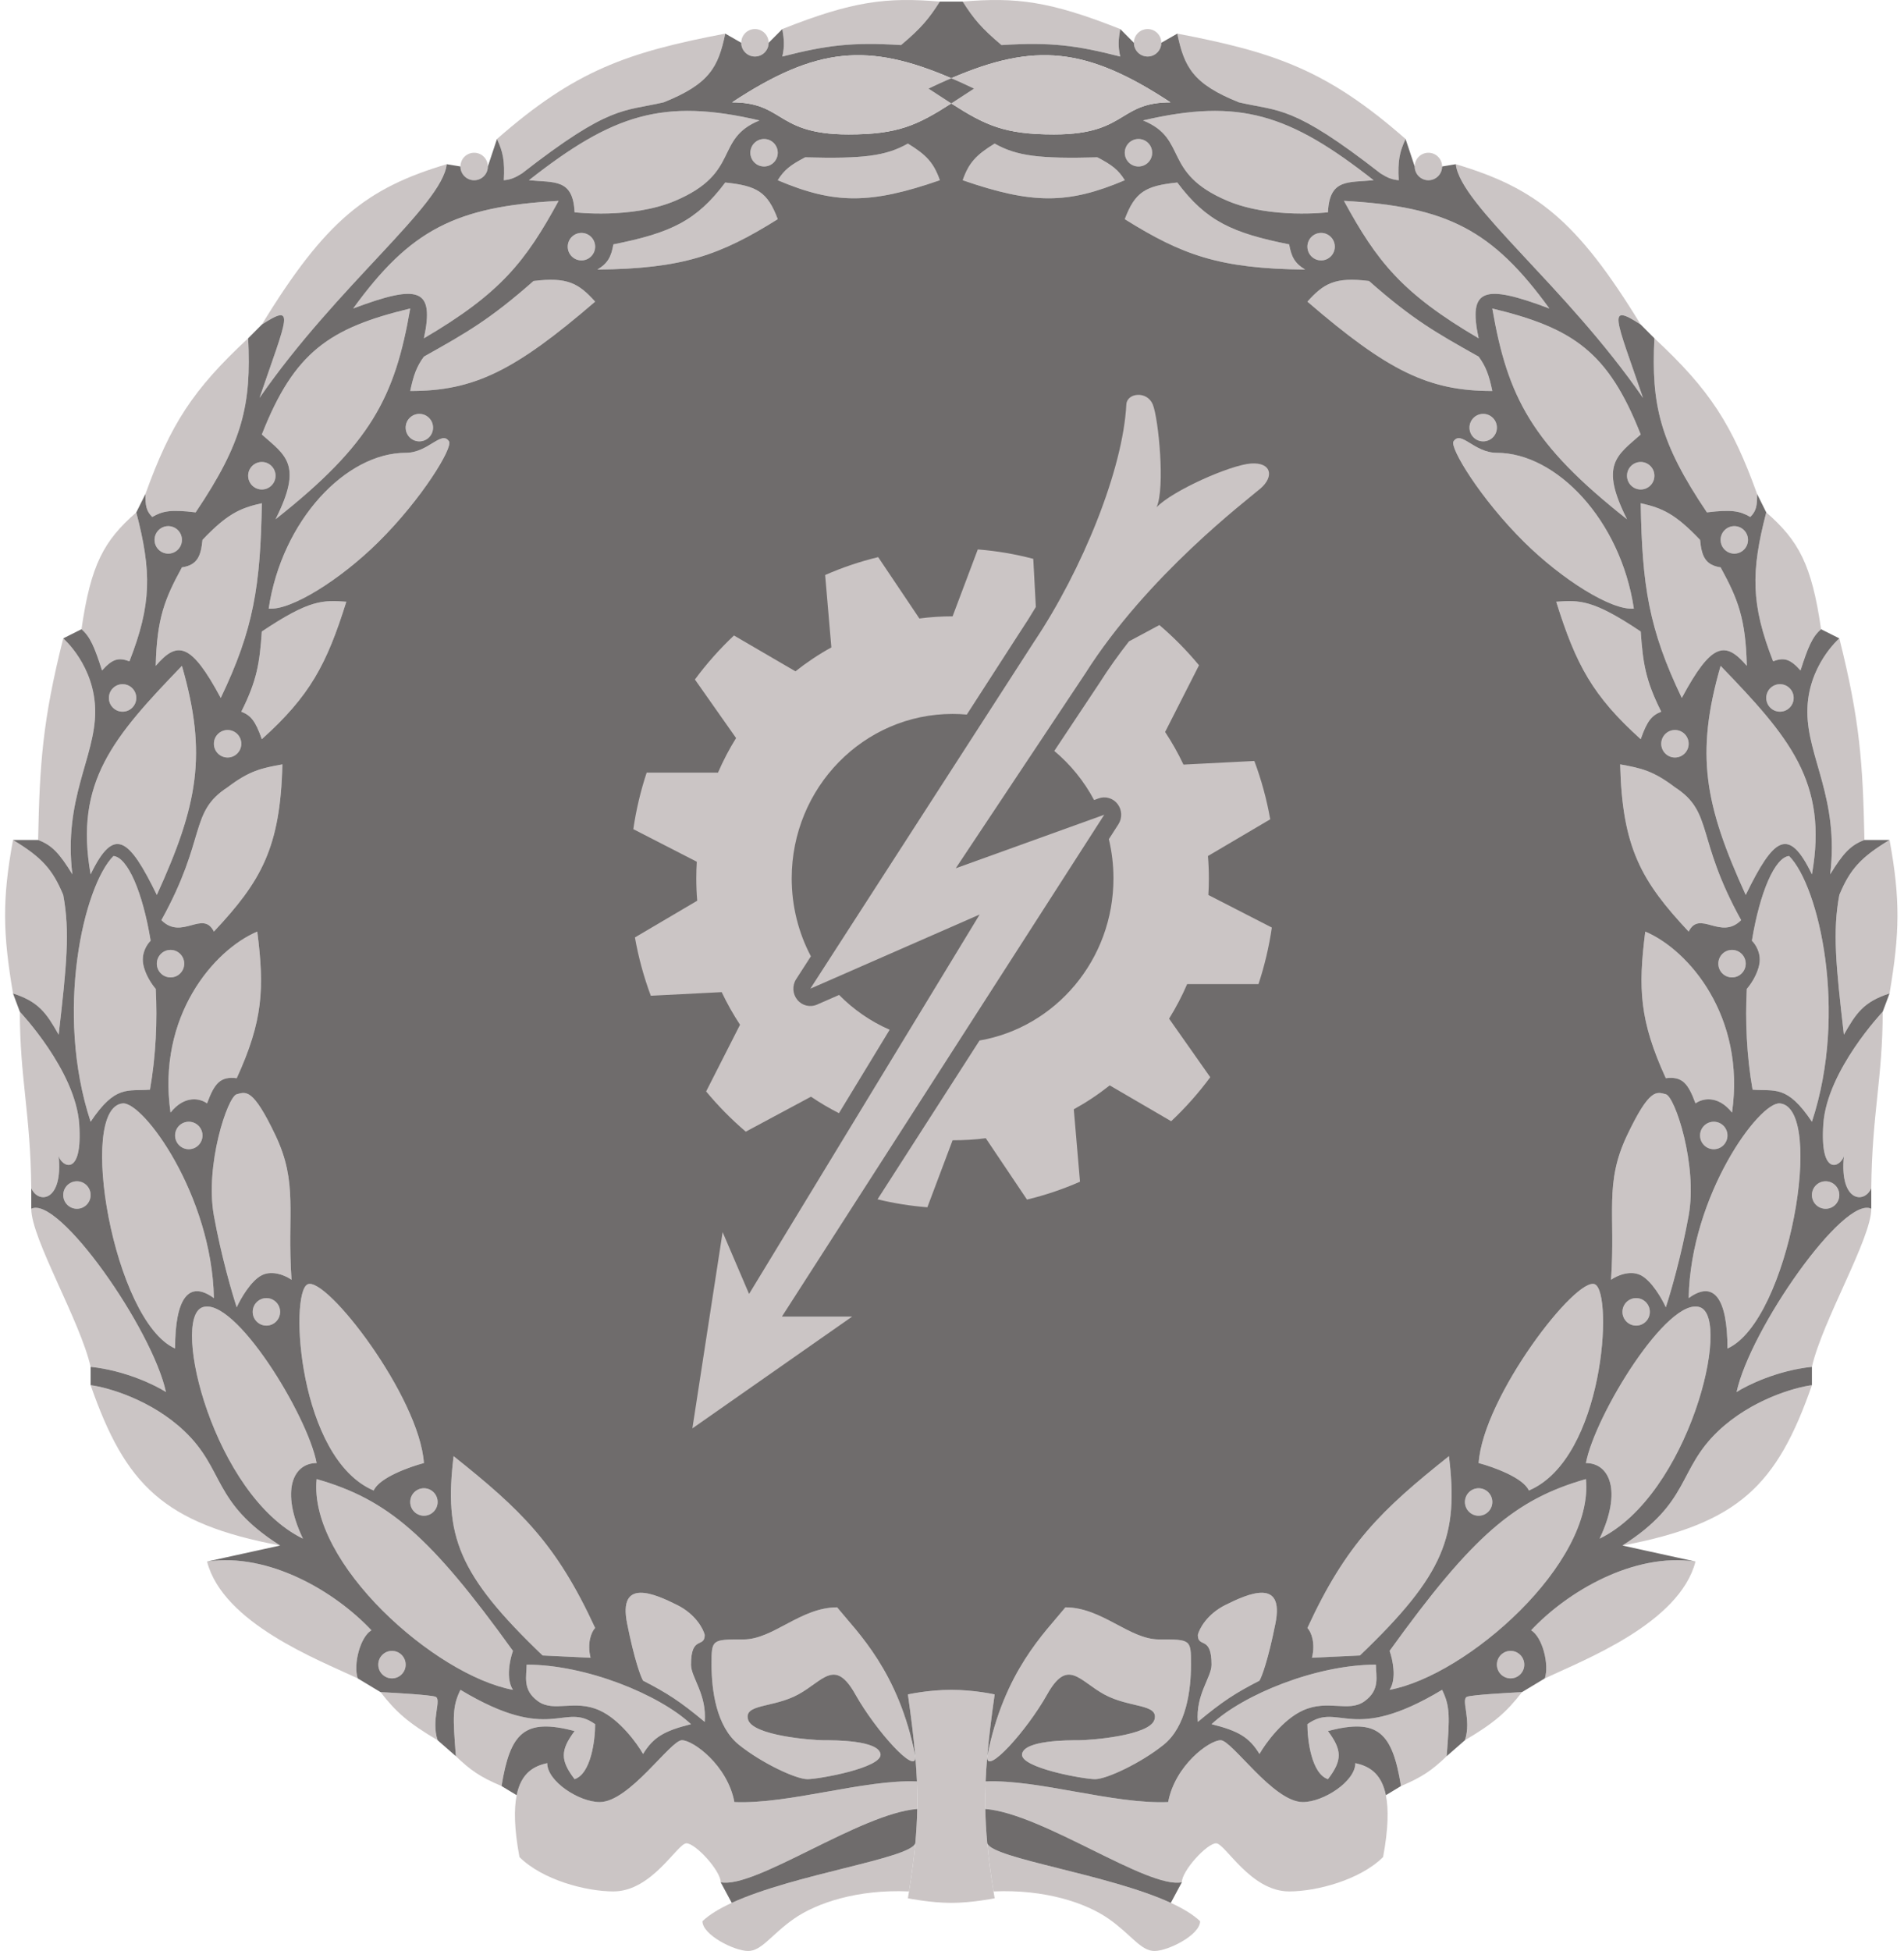 <svg width="164" height="168" viewBox="0 0 164 168" fill="none" xmlns="http://www.w3.org/2000/svg">
<path d="M78.298 162.871C73.874 162.674 70.335 163.858 68.369 165.238C66.403 166.619 65.616 168 64.436 168C63.256 168 60.504 166.619 60.504 165.436C61.108 164.861 61.983 164.338 63.028 163.858C68.436 161.374 78.385 160.051 78.838 158.729C78.72 160.007 78.541 161.36 78.298 162.871Z" fill="#CBC5C5"/>
<path d="M78.838 151.228C78.839 151.242 78.84 151.255 78.842 151.269C78.959 152.937 75.434 149.038 73.678 145.907C71.908 142.751 70.925 144.724 68.762 145.907C66.599 147.091 64.043 146.696 64.436 148.077C64.829 149.458 69.942 149.852 70.925 149.852C71.908 149.852 75.644 149.852 75.841 151.036C76.037 152.219 70.532 153.206 69.549 153.206C68.566 153.206 65.616 151.825 63.65 150.247C61.683 148.669 61.29 145.513 61.29 143.343C61.29 141.173 61.29 141.173 64.043 141.173C66.599 141.173 68.959 138.411 72.105 138.411C73.874 140.581 77.414 143.935 78.838 151.228Z" fill="#CBC5C5"/>
<path d="M59.52 143.343C59.52 140.778 60.7 141.962 60.7 140.778C60.569 140.252 59.914 139.003 58.341 138.214C56.374 137.228 53.228 135.847 54.015 139.792C54.644 142.948 55.194 144.395 55.391 144.724C57.438 145.773 58.597 146.515 60.7 148.274C60.897 145.907 59.52 144.447 59.52 143.343Z" fill="#CBC5C5"/>
<path d="M59.52 148.471C56.767 145.907 50.475 143.343 45.363 143.343C45.363 144.329 44.969 145.513 46.346 146.499C47.722 147.485 49.492 146.302 51.655 147.288C53.385 148.077 54.867 150.115 55.391 151.036C56.268 149.599 57.2 149.046 59.52 148.471Z" fill="#CBC5C5"/>
<path d="M49.492 153.206C50.908 152.732 51.262 149.852 51.262 148.471C48.509 146.499 47.526 150.247 39.66 145.513C38.967 146.941 38.999 147.809 39.267 151.228C40.526 152.43 41.344 153.014 43.2 153.797C43.946 149.23 45.146 147.912 49.492 149.063C48.273 150.705 48.239 151.564 49.492 153.206Z" fill="#CBC5C5"/>
<path d="M62.077 162.082C62.077 161.096 59.914 158.729 59.127 158.729C58.341 158.729 56.178 162.871 52.835 162.871C50.471 162.871 46.731 161.885 44.743 159.912C44.288 157.465 44.263 155.77 44.503 154.587C44.901 152.624 46.028 152.071 47.133 151.825C47.133 153.403 49.885 155.178 51.655 155.178C54.211 155.178 57.751 149.852 58.734 149.852C59.717 149.852 62.666 152.022 63.256 155.178C67.976 155.376 74.464 153.206 78.978 153.403C79.011 154.203 79.021 154.985 79.006 155.77C74.071 156.165 65.026 162.674 62.077 162.082Z" fill="#CBC5C5"/>
<path d="M50.868 142.751C50.554 141.489 50.934 140.515 51.262 140.187C47.921 132.94 44.896 130.03 39.071 125.392C38.237 132.222 39.418 135.552 46.739 142.554L50.868 142.751Z" fill="#CBC5C5"/>
<path d="M32.582 143.343C32.582 143.996 33.11 144.526 33.761 144.526C34.413 144.526 34.941 143.996 34.941 143.343C34.941 142.689 34.413 142.159 33.761 142.159C33.11 142.159 32.582 142.689 32.582 143.343Z" fill="#CBC5C5"/>
<path d="M35.334 129.337C35.334 129.991 35.863 130.521 36.514 130.521C37.166 130.521 37.694 129.991 37.694 129.337C37.694 128.684 37.166 128.154 36.514 128.154C35.863 128.154 35.334 128.684 35.334 129.337Z" fill="#CBC5C5"/>
<path d="M21.767 112.965C21.767 113.619 22.295 114.149 22.947 114.149C23.598 114.149 24.127 113.619 24.127 112.965C24.127 112.311 23.598 111.782 22.947 111.782C22.295 111.782 21.767 112.311 21.767 112.965Z" fill="#CBC5C5"/>
<path d="M5.446 102.905C5.446 103.559 5.975 104.088 6.626 104.088C7.278 104.088 7.806 103.559 7.806 102.905C7.806 102.251 7.278 101.721 6.626 101.721C5.975 101.721 5.446 102.251 5.446 102.905Z" fill="#CBC5C5"/>
<path d="M15.081 97.776C15.081 98.43 15.61 98.96 16.261 98.96C16.913 98.96 17.441 98.43 17.441 97.776C17.441 97.123 16.913 96.593 16.261 96.593C15.61 96.593 15.081 97.123 15.081 97.776Z" fill="#CBC5C5"/>
<path d="M13.508 82.982C13.508 83.635 14.037 84.165 14.688 84.165C15.34 84.165 15.868 83.635 15.868 82.982C15.868 82.328 15.34 81.798 14.688 81.798C14.037 81.798 13.508 82.328 13.508 82.982Z" fill="#CBC5C5"/>
<path d="M9.379 60.1C9.379 60.754 9.907 61.283 10.559 61.283C11.21 61.283 11.739 60.754 11.739 60.1C11.739 59.446 11.21 58.916 10.559 58.916C9.907 58.916 9.379 59.446 9.379 60.1Z" fill="#CBC5C5"/>
<path d="M18.424 64.045C18.424 64.699 18.952 65.229 19.604 65.229C20.256 65.229 20.784 64.699 20.784 64.045C20.784 63.391 20.256 62.862 19.604 62.862C18.952 62.862 18.424 63.391 18.424 64.045Z" fill="#CBC5C5"/>
<path d="M13.312 46.489C13.312 47.143 13.84 47.673 14.492 47.673C15.143 47.673 15.671 47.143 15.671 46.489C15.671 45.836 15.143 45.306 14.492 45.306C13.84 45.306 13.312 45.836 13.312 46.489Z" fill="#CBC5C5"/>
<path d="M21.374 40.966C21.374 41.62 21.902 42.15 22.553 42.15C23.205 42.15 23.733 41.62 23.733 40.966C23.733 40.312 23.205 39.782 22.553 39.782C21.902 39.782 21.374 40.312 21.374 40.966Z" fill="#CBC5C5"/>
<path d="M34.941 36.824C34.941 37.477 35.469 38.007 36.121 38.007C36.773 38.007 37.301 37.477 37.301 36.824C37.301 36.17 36.773 35.64 36.121 35.64C35.469 35.64 34.941 36.17 34.941 36.824Z" fill="#CBC5C5"/>
<path d="M48.902 21.24C48.902 21.894 49.43 22.424 50.082 22.424C50.734 22.424 51.262 21.894 51.262 21.24C51.262 20.587 50.734 20.057 50.082 20.057C49.43 20.057 48.902 20.587 48.902 21.24Z" fill="#CBC5C5"/>
<path d="M39.66 14.336C39.66 14.99 40.189 15.52 40.84 15.52C41.492 15.52 42.02 14.99 42.02 14.336C42.02 13.682 41.492 13.153 40.84 13.153C40.189 13.153 39.66 13.682 39.66 14.336Z" fill="#CBC5C5"/>
<path d="M64.633 13.153C64.633 13.806 65.161 14.336 65.813 14.336C66.464 14.336 66.992 13.806 66.992 13.153C66.992 12.499 66.464 11.969 65.813 11.969C65.161 11.969 64.633 12.499 64.633 13.153Z" fill="#CBC5C5"/>
<path d="M63.846 3.684C63.846 4.338 64.374 4.868 65.026 4.868C65.678 4.868 66.206 4.338 66.206 3.684C66.206 3.031 65.678 2.501 65.026 2.501C64.374 2.501 63.846 3.031 63.846 3.684Z" fill="#CBC5C5"/>
<path d="M44.183 142.159C43.921 142.883 43.554 144.566 44.183 145.513C37.494 144.273 26.557 134.609 27.273 127.365C33.377 129.111 37.016 132.207 44.183 142.159Z" fill="#CBC5C5"/>
<path d="M36.514 125.984C36.121 120.264 28.059 109.809 26.486 110.598C24.913 111.387 25.7 125.59 32.188 128.351C32.66 127.247 35.269 126.313 36.514 125.984Z" fill="#CBC5C5"/>
<path d="M31.992 140.384C28.846 137.031 23.143 133.677 17.834 134.466C19.211 139.792 27.469 142.948 30.812 144.526C30.419 143.343 31.009 140.976 31.992 140.384Z" fill="#CBC5C5"/>
<path d="M37.694 149.852C37.104 148.077 38.087 146.302 37.498 146.104C37.026 145.947 34.155 145.776 32.778 145.71C34.116 147.434 35.159 148.353 37.694 149.852Z" fill="#CBC5C5"/>
<path d="M27.273 125.984C26.486 121.842 20.194 111.584 17.441 112.571C14.688 113.557 18.424 128.746 26.093 132.494C24.127 128.351 25.257 125.984 27.273 125.984Z" fill="#CBC5C5"/>
<path d="M25.11 110.203C24.716 104.483 25.7 101.919 23.733 97.776C21.767 93.634 21.177 94.028 20.39 94.226C19.604 94.423 17.638 100.341 18.424 104.68C19.053 108.152 19.997 111.387 20.39 112.571C20.718 111.847 21.61 110.282 22.553 109.809C23.497 109.336 24.651 109.875 25.11 110.203Z" fill="#CBC5C5"/>
<path d="M18.424 111.782C18.248 102.905 12.329 94.837 10.559 95.015C6.626 95.409 9.772 113.754 15.081 116.121C15.081 111.782 16.261 110.203 18.424 111.782Z" fill="#CBC5C5"/>
<path d="M24.127 133.085C18.227 129.337 19.407 126.576 15.868 123.222C13.036 120.54 9.313 119.475 7.806 119.277C10.81 127.891 14.1 131.19 24.127 133.085Z" fill="#CBC5C5"/>
<path d="M14.295 119.869C13.115 114.442 5.053 102.905 2.693 104.088C2.693 106.653 6.915 113.754 7.806 117.699C10.795 118.015 13.377 119.277 14.295 119.869Z" fill="#CBC5C5"/>
<path d="M22.16 80.22C18.424 81.798 13.508 87.519 14.688 95.804C15.947 94.226 17.31 94.62 17.834 95.015C18.477 93.26 18.992 92.672 20.39 92.845C22.654 87.896 22.787 85.135 22.16 80.22Z" fill="#CBC5C5"/>
<path d="M9.772 73.711C7.216 76.275 4.683 87.129 7.806 96.593C9.95 93.39 10.986 93.985 12.918 93.831C13.435 90.881 13.557 87.892 13.414 85.152C13.118 84.823 12.486 83.929 12.329 82.982C12.171 82.035 12.694 81.272 12.976 81.009C12.286 76.786 10.982 73.823 9.772 73.711Z" fill="#CBC5C5"/>
<path d="M1.71 87.124C1.71 92.845 2.632 95.882 2.693 102.313C3.283 103.694 5.446 103.497 5.053 99.552C5.334 100.492 7.138 101.396 6.823 96.79C6.508 92.184 1.71 87.124 1.71 87.124Z" fill="#CBC5C5"/>
<path d="M24.323 65.82C24.149 73.016 22.482 75.892 18.424 80.22C17.469 78.31 15.671 81.009 13.902 79.234C17.834 72.133 16.261 69.963 19.604 67.793C21.476 66.373 22.5 66.148 24.323 65.82Z" fill="#CBC5C5"/>
<path d="M15.671 57.338C9.772 63.453 6.392 67.343 7.806 75.289C9.826 71.104 11.104 72.134 13.508 77.064C17.06 69.273 17.862 64.948 15.671 57.338Z" fill="#CBC5C5"/>
<path d="M5.053 89.097C5.739 83.149 6.036 80.22 5.446 77.064C4.535 74.873 3.61 73.827 1.12 72.33C0.171 77.495 0.249 80.381 1.12 85.546C3.341 86.263 3.999 87.236 5.053 89.097Z" fill="#CBC5C5"/>
<path d="M6.233 75.289C5.446 68.779 8.199 65.229 8.199 61.283C8.199 57.338 5.446 54.971 5.446 54.971C3.669 62.022 3.417 65.756 3.283 72.33C4.463 72.774 5.114 73.462 6.233 75.289Z" fill="#CBC5C5"/>
<path d="M29.829 51.815C28.136 57.227 26.694 59.924 22.553 63.651C21.986 62.029 21.587 61.605 20.784 61.283C22.149 58.575 22.363 57.064 22.553 54.38C26.693 51.604 27.82 51.678 29.829 51.815Z" fill="#CBC5C5"/>
<path d="M19.014 60.1C16.454 55.328 15.273 55.163 13.414 57.338C13.509 53.266 14.181 51.582 15.671 48.856C17.057 48.654 17.307 47.802 17.441 46.489C19.568 44.256 20.663 43.757 22.553 43.333C22.435 50.416 21.861 54.174 19.014 60.1Z" fill="#CBC5C5"/>
<path d="M11.739 44.122C8.949 46.56 7.821 48.612 7.019 54.182C7.776 54.83 8.15 55.745 8.789 57.733C9.686 56.736 10.204 56.594 11.149 56.944C13.066 52.038 13.068 49.232 11.739 44.122Z" fill="#CBC5C5"/>
<path d="M23.143 52.407C24.293 44.756 29.829 38.993 34.941 38.993C36.908 38.993 38.022 37.021 38.677 38.007C39.029 38.536 36.36 42.95 32.582 46.686C29.315 49.916 25.058 52.59 23.143 52.407Z" fill="#CBC5C5"/>
<path d="M35.334 26.566C28.378 28.241 25.344 30.306 22.553 37.415C24.59 39.225 26.121 39.985 23.733 44.714C31.941 38.242 34.02 34.195 35.334 26.566Z" fill="#CBC5C5"/>
<path d="M21.374 29.131C16.577 33.587 14.687 36.557 12.525 42.544C12.523 43.509 12.583 43.998 13.115 44.517C14.004 43.999 14.739 43.86 16.851 44.122C20.927 38.076 21.657 34.815 21.374 29.131Z" fill="#CBC5C5"/>
<path d="M48.116 17.295C39.23 17.788 35.337 19.79 30.419 26.566C36.087 24.431 37.434 24.823 36.514 29.131C43.114 25.259 45.268 22.524 48.116 17.295Z" fill="#CBC5C5"/>
<path d="M38.481 14.139C38.087 17.689 29.042 24.593 22.357 34.259C24.716 27.355 25.517 26.02 22.553 27.947C28.05 18.958 31.589 16.194 38.481 14.139Z" fill="#CBC5C5"/>
<path d="M51.262 25.974C49.859 24.422 48.904 23.828 45.953 24.199C42.188 27.521 40.152 28.665 36.678 30.616L36.514 30.709C35.897 31.543 35.616 32.308 35.334 33.667C40.812 33.679 44.326 31.948 51.262 25.974Z" fill="#CBC5C5"/>
<path d="M58.144 17.295C54.408 18.873 49.492 18.281 49.492 18.281C49.358 15.362 47.751 15.737 45.559 15.52C52.812 9.82 57.127 8.437 65.419 10.371C61.487 11.969 63.846 14.886 58.144 17.295Z" fill="#CBC5C5"/>
<path d="M51.458 23.213C58.793 23.14 62.028 21.98 66.992 18.873C66.108 16.517 65.194 15.999 62.47 15.717C59.977 19.047 57.717 20.068 52.835 21.043C52.645 22.091 52.378 22.656 51.458 23.213Z" fill="#CBC5C5"/>
<path d="M62.47 2.895C61.869 5.762 61.138 7.222 57.161 8.813C53.664 9.623 52.553 9.017 44.969 14.928C44.335 15.327 43.99 15.459 43.397 15.52C43.485 13.868 43.333 13.09 42.807 11.969C49.535 6.063 54.015 4.511 62.47 2.895Z" fill="#CBC5C5"/>
<path d="M80.953 15.52C80.427 14.021 79.805 13.346 78.201 12.364C76.293 13.445 74.322 13.678 69.352 13.547C68.089 14.207 67.544 14.629 66.992 15.52C71.887 17.598 74.966 17.591 80.953 15.52Z" fill="#CBC5C5"/>
<path d="M80.953 0.134C80.02 1.607 79.336 2.43 77.611 3.881C73.378 3.612 71.166 3.903 67.386 4.868C67.59 3.945 67.538 3.424 67.386 2.501C73.48 0.082 76.356 -0.247 80.953 0.134Z" fill="#CBC5C5"/>
<path d="M85.577 162.871C90.001 162.674 93.54 163.858 95.506 165.238C97.472 166.619 98.259 168 99.439 168C100.619 168 103.371 166.619 103.371 165.436C102.767 164.861 101.892 164.338 100.847 163.858C95.439 161.374 85.49 160.051 85.037 158.729C85.155 160.007 85.334 161.36 85.577 162.871Z" fill="#CBC5C5"/>
<path d="M85.037 151.228C85.036 151.242 85.035 151.255 85.033 151.269C84.916 152.937 88.441 149.038 90.197 145.907C91.967 142.751 92.95 144.724 95.113 145.907C97.276 147.091 99.832 146.696 99.439 148.077C99.046 149.458 93.933 149.852 92.95 149.852C91.967 149.852 88.231 149.852 88.034 151.036C87.838 152.219 93.343 153.206 94.326 153.206C95.309 153.206 98.259 151.825 100.225 150.247C102.192 148.669 102.585 145.513 102.585 143.343C102.585 141.173 102.585 141.173 99.832 141.173C97.276 141.173 94.916 138.411 91.77 138.411C90.001 140.581 86.461 143.935 85.037 151.228Z" fill="#CBC5C5"/>
<path d="M104.355 143.343C104.355 140.778 103.175 141.962 103.175 140.778C103.306 140.252 103.961 139.003 105.534 138.214C107.501 137.228 110.647 135.847 109.86 139.792C109.231 142.948 108.681 144.395 108.484 144.724C106.437 145.773 105.278 146.515 103.175 148.274C102.978 145.907 104.355 144.447 104.355 143.343Z" fill="#CBC5C5"/>
<path d="M104.355 148.471C107.108 145.907 113.4 143.343 118.512 143.343C118.512 144.329 118.905 145.513 117.529 146.499C116.153 147.485 114.383 146.302 112.22 147.288C110.49 148.077 109.008 150.115 108.484 151.036C107.607 149.599 106.675 149.046 104.355 148.471Z" fill="#CBC5C5"/>
<path d="M114.383 153.206C112.967 152.732 112.613 149.852 112.613 148.471C115.366 146.499 116.349 150.247 124.215 145.513C124.908 146.941 124.876 147.809 124.608 151.228C123.349 152.43 122.531 153.014 120.675 153.797C119.929 149.23 118.729 147.912 114.383 149.063C115.602 150.705 115.636 151.564 114.383 153.206Z" fill="#CBC5C5"/>
<path d="M101.798 162.082C101.798 161.096 103.961 158.729 104.748 158.729C105.534 158.729 107.697 162.871 111.04 162.871C113.404 162.871 117.144 161.885 119.132 159.912C119.587 157.465 119.612 155.77 119.372 154.587C118.974 152.624 117.847 152.071 116.743 151.825C116.743 153.403 113.99 155.178 112.22 155.178C109.664 155.178 106.124 149.852 105.141 149.852C104.158 149.852 101.209 152.022 100.619 155.178C95.899 155.376 89.411 153.206 84.897 153.403C84.864 154.203 84.854 154.985 84.869 155.77C89.804 156.165 98.849 162.674 101.798 162.082Z" fill="#CBC5C5"/>
<path d="M113.006 142.751C113.321 141.489 112.941 140.515 112.613 140.187C115.954 132.94 118.979 130.03 124.804 125.392C125.638 132.222 124.457 135.552 117.136 142.554L113.006 142.751Z" fill="#CBC5C5"/>
<path d="M131.293 143.343C131.293 143.996 130.765 144.526 130.114 144.526C129.462 144.526 128.934 143.996 128.934 143.343C128.934 142.689 129.462 142.159 130.114 142.159C130.765 142.159 131.293 142.689 131.293 143.343Z" fill="#CBC5C5"/>
<path d="M128.54 129.337C128.54 129.991 128.012 130.521 127.361 130.521C126.709 130.521 126.181 129.991 126.181 129.337C126.181 128.684 126.709 128.154 127.361 128.154C128.012 128.154 128.54 128.684 128.54 129.337Z" fill="#CBC5C5"/>
<path d="M142.108 112.965C142.108 113.619 141.58 114.149 140.928 114.149C140.277 114.149 139.749 113.619 139.749 112.965C139.749 112.311 140.277 111.782 140.928 111.782C141.58 111.782 142.108 112.311 142.108 112.965Z" fill="#CBC5C5"/>
<path d="M158.429 102.905C158.429 103.559 157.9 104.088 157.249 104.088C156.597 104.088 156.069 103.559 156.069 102.905C156.069 102.251 156.597 101.721 157.249 101.721C157.9 101.721 158.429 102.251 158.429 102.905Z" fill="#CBC5C5"/>
<path d="M148.794 97.776C148.794 98.43 148.265 98.96 147.614 98.96C146.962 98.96 146.434 98.43 146.434 97.776C146.434 97.123 146.962 96.593 147.614 96.593C148.265 96.593 148.794 97.123 148.794 97.776Z" fill="#CBC5C5"/>
<path d="M150.367 82.982C150.367 83.635 149.839 84.165 149.187 84.165C148.535 84.165 148.007 83.635 148.007 82.982C148.007 82.328 148.535 81.798 149.187 81.798C149.839 81.798 150.367 82.328 150.367 82.982Z" fill="#CBC5C5"/>
<path d="M154.496 60.1C154.496 60.754 153.968 61.283 153.316 61.283C152.665 61.283 152.136 60.754 152.136 60.1C152.136 59.446 152.665 58.916 153.316 58.916C153.968 58.916 154.496 59.446 154.496 60.1Z" fill="#CBC5C5"/>
<path d="M145.451 64.045C145.451 64.699 144.923 65.229 144.271 65.229C143.62 65.229 143.091 64.699 143.091 64.045C143.091 63.391 143.62 62.862 144.271 62.862C144.923 62.862 145.451 63.391 145.451 64.045Z" fill="#CBC5C5"/>
<path d="M150.563 46.489C150.563 47.143 150.035 47.673 149.384 47.673C148.732 47.673 148.204 47.143 148.204 46.489C148.204 45.836 148.732 45.306 149.384 45.306C150.035 45.306 150.563 45.836 150.563 46.489Z" fill="#CBC5C5"/>
<path d="M142.501 40.966C142.501 41.62 141.973 42.15 141.322 42.15C140.67 42.15 140.142 41.62 140.142 40.966C140.142 40.312 140.67 39.782 141.322 39.782C141.973 39.782 142.501 40.312 142.501 40.966Z" fill="#CBC5C5"/>
<path d="M128.934 36.824C128.934 37.477 128.406 38.007 127.754 38.007C127.102 38.007 126.574 37.477 126.574 36.824C126.574 36.17 127.102 35.64 127.754 35.64C128.406 35.64 128.934 36.17 128.934 36.824Z" fill="#CBC5C5"/>
<path d="M114.973 21.24C114.973 21.894 114.445 22.424 113.793 22.424C113.141 22.424 112.613 21.894 112.613 21.24C112.613 20.587 113.141 20.057 113.793 20.057C114.445 20.057 114.973 20.587 114.973 21.24Z" fill="#CBC5C5"/>
<path d="M124.215 14.336C124.215 14.99 123.686 15.52 123.035 15.52C122.383 15.52 121.855 14.99 121.855 14.336C121.855 13.682 122.383 13.153 123.035 13.153C123.686 13.153 124.215 13.682 124.215 14.336Z" fill="#CBC5C5"/>
<path d="M99.242 13.153C99.242 13.806 98.714 14.336 98.062 14.336C97.411 14.336 96.883 13.806 96.883 13.153C96.883 12.499 97.411 11.969 98.062 11.969C98.714 11.969 99.242 12.499 99.242 13.153Z" fill="#CBC5C5"/>
<path d="M100.029 3.684C100.029 4.338 99.501 4.868 98.849 4.868C98.197 4.868 97.669 4.338 97.669 3.684C97.669 3.031 98.197 2.501 98.849 2.501C99.501 2.501 100.029 3.031 100.029 3.684Z" fill="#CBC5C5"/>
<path d="M119.692 142.159C119.954 142.883 120.321 144.566 119.692 145.513C126.381 144.273 137.318 134.609 136.602 127.365C130.498 129.111 126.859 132.207 119.692 142.159Z" fill="#CBC5C5"/>
<path d="M127.361 125.984C127.754 120.264 135.816 109.809 137.389 110.598C138.962 111.387 138.175 125.59 131.687 128.351C131.215 127.247 128.606 126.313 127.361 125.984Z" fill="#CBC5C5"/>
<path d="M131.883 140.384C135.029 137.031 140.732 133.677 146.041 134.466C144.664 139.792 136.406 142.948 133.063 144.526C133.456 143.343 132.866 140.976 131.883 140.384Z" fill="#CBC5C5"/>
<path d="M126.181 149.852C126.771 148.077 125.788 146.302 126.378 146.104C126.849 145.947 129.72 145.776 131.097 145.71C129.759 147.434 128.716 148.353 126.181 149.852Z" fill="#CBC5C5"/>
<path d="M136.602 125.984C137.389 121.842 143.681 111.584 146.434 112.571C149.187 113.557 145.451 128.746 137.782 132.494C139.749 128.351 138.618 125.984 136.602 125.984Z" fill="#CBC5C5"/>
<path d="M138.765 110.203C139.159 104.483 138.175 101.919 140.142 97.776C142.108 93.634 142.698 94.028 143.485 94.226C144.271 94.423 146.237 100.341 145.451 104.68C144.822 108.152 143.878 111.387 143.485 112.571C143.157 111.847 142.265 110.282 141.322 109.809C140.378 109.336 139.224 109.875 138.765 110.203Z" fill="#CBC5C5"/>
<path d="M145.451 111.782C145.627 102.905 151.547 94.837 153.316 95.015C157.249 95.409 154.103 113.754 148.794 116.121C148.794 111.782 147.614 110.203 145.451 111.782Z" fill="#CBC5C5"/>
<path d="M139.749 133.085C145.648 129.337 144.468 126.576 148.007 123.222C150.839 120.54 154.562 119.475 156.069 119.277C153.065 127.891 149.775 131.19 139.749 133.085Z" fill="#CBC5C5"/>
<path d="M149.58 119.869C150.76 114.442 158.822 102.905 161.182 104.088C161.182 106.653 156.96 113.754 156.069 117.699C153.08 118.015 150.498 119.277 149.58 119.869Z" fill="#CBC5C5"/>
<path d="M141.715 80.22C145.451 81.798 150.367 87.519 149.187 95.804C147.928 94.226 146.565 94.62 146.041 95.015C145.398 93.26 144.883 92.672 143.485 92.845C141.221 87.896 141.088 85.135 141.715 80.22Z" fill="#CBC5C5"/>
<path d="M154.103 73.711C156.659 76.275 159.192 87.129 156.069 96.593C153.925 93.39 152.889 93.985 150.957 93.831C150.44 90.881 150.318 87.892 150.461 85.152C150.757 84.823 151.389 83.929 151.547 82.982C151.704 82.035 151.181 81.272 150.899 81.009C151.589 76.786 152.893 73.823 154.103 73.711Z" fill="#CBC5C5"/>
<path d="M162.165 87.124C162.165 92.845 161.243 95.882 161.182 102.313C160.592 103.694 158.429 103.497 158.822 99.552C158.541 100.492 156.737 101.396 157.052 96.79C157.367 92.184 162.165 87.124 162.165 87.124Z" fill="#CBC5C5"/>
<path d="M139.552 65.82C139.726 73.016 141.393 75.892 145.451 80.22C146.406 78.31 148.204 81.009 149.973 79.234C146.041 72.133 147.614 69.963 144.271 67.793C142.399 66.373 141.375 66.148 139.552 65.82Z" fill="#CBC5C5"/>
<path d="M148.204 57.338C154.103 63.453 157.483 67.343 156.069 75.289C154.049 71.104 152.771 72.134 150.367 77.064C146.815 69.273 146.013 64.948 148.204 57.338Z" fill="#CBC5C5"/>
<path d="M158.822 89.097C158.136 83.149 157.839 80.22 158.429 77.064C159.34 74.873 160.265 73.827 162.755 72.33C163.704 77.495 163.626 80.381 162.755 85.546C160.534 86.263 159.876 87.236 158.822 89.097Z" fill="#CBC5C5"/>
<path d="M157.642 75.289C158.429 68.779 155.676 65.229 155.676 61.283C155.676 57.338 158.429 54.971 158.429 54.971C160.206 62.022 160.458 65.756 160.592 72.33C159.412 72.774 158.761 73.462 157.642 75.289Z" fill="#CBC5C5"/>
<path d="M134.046 51.815C135.739 57.227 137.181 59.924 141.322 63.651C141.889 62.029 142.289 61.605 143.091 61.283C141.726 58.575 141.511 57.064 141.322 54.38C137.182 51.604 136.055 51.678 134.046 51.815Z" fill="#CBC5C5"/>
<path d="M144.861 60.1C147.421 55.328 148.602 55.163 150.461 57.338C150.366 53.266 149.694 51.582 148.204 48.856C146.818 48.654 146.568 47.802 146.434 46.489C144.307 44.256 143.213 43.757 141.322 43.333C141.44 50.416 142.014 54.174 144.861 60.1Z" fill="#CBC5C5"/>
<path d="M152.136 44.122C154.926 46.56 156.054 48.612 156.856 54.182C156.099 54.83 155.725 55.745 155.086 57.733C154.189 56.736 153.671 56.594 152.726 56.944C150.809 52.038 150.807 49.232 152.136 44.122Z" fill="#CBC5C5"/>
<path d="M140.732 52.407C139.582 44.756 134.046 38.993 128.934 38.993C126.967 38.993 125.853 37.021 125.198 38.007C124.846 38.536 127.515 42.95 131.293 46.686C134.56 49.916 138.817 52.59 140.732 52.407Z" fill="#CBC5C5"/>
<path d="M128.54 26.566C135.496 28.241 138.531 30.306 141.322 37.415C139.285 39.225 137.754 39.985 140.142 44.714C131.934 38.242 129.855 34.195 128.54 26.566Z" fill="#CBC5C5"/>
<path d="M142.501 29.131C147.298 33.587 149.188 36.557 151.35 42.544C151.352 43.509 151.292 43.998 150.76 44.517C149.871 43.999 149.136 43.86 147.024 44.122C142.948 38.076 142.218 34.815 142.501 29.131Z" fill="#CBC5C5"/>
<path d="M115.759 17.295C124.646 17.788 128.538 19.79 133.456 26.566C127.788 24.431 126.441 24.823 127.361 29.131C120.761 25.259 118.607 22.524 115.759 17.295Z" fill="#CBC5C5"/>
<path d="M125.394 14.139C125.788 17.689 134.833 24.593 141.518 34.259C139.159 27.355 138.358 26.02 141.322 27.947C135.825 18.958 132.286 16.194 125.394 14.139Z" fill="#CBC5C5"/>
<path d="M112.613 25.974C114.016 24.422 114.971 23.828 117.922 24.199C121.687 27.521 123.723 28.665 127.197 30.616L127.361 30.709C127.978 31.543 128.259 32.308 128.54 33.667C123.063 33.679 119.549 31.948 112.613 25.974Z" fill="#CBC5C5"/>
<path d="M105.731 17.295C109.467 18.873 114.383 18.281 114.383 18.281C114.517 15.362 116.124 15.737 118.316 15.52C111.063 9.82 106.748 8.437 98.456 10.371C102.388 11.969 100.029 14.886 105.731 17.295Z" fill="#CBC5C5"/>
<path d="M112.417 23.213C105.082 23.14 101.847 21.98 96.883 18.873C97.767 16.517 98.681 15.999 101.405 15.717C103.898 19.047 106.158 20.068 111.04 21.043C111.23 22.091 111.497 22.656 112.417 23.213Z" fill="#CBC5C5"/>
<path d="M101.405 2.895C102.006 5.762 102.737 7.222 106.714 8.813C110.211 9.623 111.322 9.017 118.905 14.928C119.54 15.327 119.885 15.459 120.479 15.52C120.39 13.868 120.542 13.09 121.068 11.969C114.34 6.063 109.86 4.511 101.405 2.895Z" fill="#CBC5C5"/>
<path d="M82.922 15.52C83.448 14.021 84.07 13.346 85.674 12.364C87.582 13.445 89.553 13.678 94.523 13.547C95.786 14.207 96.331 14.629 96.883 15.52C91.988 17.598 88.909 17.591 82.922 15.52Z" fill="#CBC5C5"/>
<path d="M82.922 0.134C83.855 1.607 84.539 2.43 86.264 3.881C90.497 3.612 92.709 3.903 96.489 4.868C96.285 3.945 96.337 3.424 96.489 2.501C90.395 0.082 87.519 -0.247 82.922 0.134Z" fill="#CBC5C5"/>
<path d="M78.201 163.463C78.201 163.463 80.168 163.858 81.938 163.858C83.707 163.858 85.674 163.463 85.674 163.463C85.641 163.263 85.609 163.066 85.577 162.871C85.334 161.36 85.155 160.007 85.037 158.729C84.943 157.709 84.888 156.737 84.869 155.77C84.854 154.985 84.864 154.203 84.897 153.403C84.925 152.711 84.971 152.004 85.033 151.269L85.037 151.228C85.174 149.64 85.388 147.915 85.674 145.907C85.674 145.907 83.904 145.513 81.938 145.513C79.971 145.513 78.201 145.907 78.201 145.907C78.487 147.915 78.701 149.64 78.838 151.228L78.842 151.269C78.904 152.004 78.95 152.711 78.978 153.403C79.011 154.203 79.021 154.985 79.006 155.77C78.988 156.737 78.932 157.709 78.838 158.729C78.72 160.007 78.541 161.36 78.298 162.871C78.266 163.066 78.234 163.263 78.201 163.463Z" fill="#CBC5C5"/>
<path fill-rule="evenodd" clip-rule="evenodd" d="M78.201 145.907C78.201 145.907 79.971 145.513 81.938 145.513C83.904 145.513 85.674 145.907 85.674 145.907C85.388 147.915 85.174 149.64 85.037 151.228C86.461 143.935 90.001 140.581 91.77 138.411C94.916 138.411 97.276 141.173 99.832 141.173C102.585 141.173 102.585 141.173 102.585 143.343C102.585 145.513 102.192 148.669 100.225 150.247C98.259 151.825 95.309 153.206 94.326 153.206C93.343 153.206 87.838 152.219 88.034 151.036C88.231 149.852 91.967 149.852 92.95 149.852C93.933 149.852 99.046 149.458 99.439 148.077C99.832 146.696 97.276 147.091 95.113 145.907C92.95 144.724 91.967 142.751 90.197 145.907C88.441 149.038 84.916 152.937 85.033 151.269C84.971 152.004 84.925 152.711 84.897 153.403C89.411 153.206 95.899 155.376 100.619 155.178C101.209 152.022 104.158 149.852 105.141 149.852C106.124 149.852 109.664 155.178 112.22 155.178C113.99 155.178 116.743 153.403 116.743 151.825C117.847 152.071 118.974 152.624 119.372 154.587L120.675 153.797C119.929 149.23 118.729 147.912 114.383 149.063C115.602 150.705 115.636 151.564 114.383 153.206C112.967 152.732 112.613 149.852 112.613 148.471C115.366 146.499 116.349 150.247 124.215 145.513C124.908 146.941 124.876 147.809 124.608 151.228L126.181 149.852C126.771 148.077 125.788 146.302 126.378 146.104C126.849 145.947 129.72 145.776 131.097 145.71L133.063 144.526C133.456 143.343 132.866 140.976 131.883 140.384C135.029 137.031 140.732 133.677 146.041 134.466L139.749 133.085C145.648 129.337 144.468 126.576 148.007 123.222C150.839 120.54 154.562 119.475 156.069 119.277V117.699C153.08 118.015 150.498 119.277 149.58 119.869C150.76 114.442 158.822 102.905 161.182 104.088V102.313C160.592 103.694 158.429 103.497 158.822 99.552C158.541 100.492 156.737 101.396 157.052 96.79C157.367 92.184 162.165 87.124 162.165 87.124L162.755 85.546C160.534 86.263 159.876 87.236 158.822 89.097C158.136 83.149 157.839 80.22 158.429 77.064C159.34 74.873 160.265 73.827 162.755 72.33H160.592C159.412 72.774 158.761 73.462 157.642 75.289C158.429 68.779 155.676 65.229 155.676 61.283C155.676 57.338 158.429 54.971 158.429 54.971L156.856 54.182C156.099 54.83 155.725 55.745 155.086 57.733C154.189 56.736 153.671 56.594 152.726 56.944C150.809 52.038 150.807 49.232 152.136 44.122L151.35 42.544C151.352 43.509 151.292 43.998 150.76 44.517C149.871 43.999 149.136 43.86 147.024 44.122C142.948 38.076 142.218 34.815 142.501 29.131L141.322 27.947C138.358 26.02 139.159 27.355 141.518 34.259C134.833 24.593 125.788 17.689 125.394 14.139L124.215 14.336C124.215 14.99 123.686 15.52 123.035 15.52C122.383 15.52 121.855 14.99 121.855 14.336L121.068 11.969C120.542 13.09 120.39 13.868 120.479 15.52C119.885 15.459 119.54 15.327 118.905 14.928C111.322 9.017 110.211 9.623 106.714 8.813C102.737 7.222 102.006 5.762 101.405 2.895L100.029 3.684C100.029 4.338 99.501 4.868 98.849 4.868C98.197 4.868 97.669 4.338 97.669 3.684L96.489 2.501C96.337 3.424 96.285 3.945 96.489 4.868C92.709 3.903 90.497 3.612 86.264 3.881C84.539 2.43 83.855 1.607 82.922 0.134H82.921H80.954H80.953C80.02 1.607 79.336 2.43 77.611 3.881C73.378 3.612 71.166 3.903 67.386 4.868C67.59 3.945 67.538 3.424 67.386 2.501L66.206 3.684C66.206 4.338 65.678 4.868 65.026 4.868C64.374 4.868 63.846 4.338 63.846 3.684L62.47 2.895C61.869 5.762 61.138 7.222 57.161 8.813C53.664 9.623 52.553 9.017 44.969 14.928C44.335 15.327 43.99 15.459 43.397 15.52C43.485 13.868 43.333 13.09 42.807 11.969L42.02 14.336C42.02 14.99 41.492 15.52 40.84 15.52C40.189 15.52 39.66 14.99 39.66 14.336L38.481 14.139C38.087 17.689 29.042 24.593 22.357 34.259C24.716 27.355 25.517 26.02 22.553 27.947L21.374 29.131C21.657 34.815 20.927 38.076 16.851 44.122C14.739 43.86 14.004 43.999 13.115 44.517C12.583 43.998 12.523 43.509 12.525 42.544L11.739 44.122C13.068 49.232 13.066 52.038 11.149 56.944C10.204 56.594 9.686 56.736 8.789 57.733C8.15 55.745 7.776 54.83 7.019 54.182L5.446 54.971C5.446 54.971 8.199 57.338 8.199 61.283C8.199 65.229 5.446 68.779 6.233 75.289C5.114 73.462 4.463 72.774 3.283 72.33H1.12C3.61 73.827 4.535 74.873 5.446 77.064C6.036 80.22 5.739 83.149 5.053 89.097C3.999 87.236 3.341 86.263 1.12 85.546L1.71 87.124C1.71 87.124 6.508 92.184 6.823 96.79C7.138 101.396 5.334 100.492 5.053 99.552C5.446 103.497 3.283 103.694 2.693 102.313V104.088C5.053 102.905 13.115 114.442 14.295 119.869C13.377 119.277 10.795 118.015 7.806 117.699V119.277C9.313 119.475 13.036 120.54 15.868 123.222C19.407 126.576 18.227 129.337 24.127 133.085L17.834 134.466C23.143 133.677 28.846 137.031 31.992 140.384C31.009 140.976 30.419 143.343 30.812 144.526L32.778 145.71C34.155 145.776 37.026 145.947 37.498 146.104C38.087 146.302 37.104 148.077 37.694 149.852L39.267 151.228C38.999 147.809 38.967 146.941 39.66 145.513C47.526 150.247 48.509 146.499 51.262 148.471C51.262 149.852 50.908 152.732 49.492 153.206C48.239 151.564 48.273 150.705 49.492 149.063C45.146 147.912 43.946 149.23 43.2 153.797L44.503 154.587C44.901 152.624 46.028 152.071 47.133 151.825C47.133 153.403 49.885 155.178 51.655 155.178C54.211 155.178 57.751 149.852 58.734 149.852C59.717 149.852 62.666 152.022 63.256 155.178C67.976 155.376 74.464 153.206 78.978 153.403C78.95 152.711 78.904 152.004 78.842 151.269C78.959 152.937 75.434 149.038 73.678 145.907C71.908 142.751 70.925 144.724 68.762 145.907C66.599 147.091 64.043 146.696 64.436 148.077C64.829 149.458 69.942 149.852 70.925 149.852C71.908 149.852 75.644 149.852 75.841 151.036C76.037 152.219 70.532 153.206 69.549 153.206C68.566 153.206 65.616 151.825 63.65 150.247C61.683 148.669 61.29 145.513 61.29 143.343C61.29 141.173 61.29 141.173 64.043 141.173C66.599 141.173 68.959 138.411 72.105 138.411C73.874 140.581 77.414 143.935 78.838 151.228C78.701 149.64 78.487 147.915 78.201 145.907ZM60.7 140.778C60.7 141.962 59.52 140.778 59.52 143.343C59.52 144.447 60.897 145.907 60.7 148.274C58.597 146.515 57.438 145.773 55.391 144.724C55.194 144.395 54.644 142.948 54.015 139.792C53.228 135.847 56.374 137.228 58.341 138.214C59.914 139.003 60.569 140.252 60.7 140.778ZM45.363 143.343C50.475 143.343 56.767 145.907 59.52 148.471C57.2 149.046 56.268 149.599 55.391 151.036C54.867 150.115 53.385 148.077 51.655 147.288C49.492 146.302 47.722 147.485 46.346 146.499C44.969 145.513 45.363 144.329 45.363 143.343ZM51.262 140.187C50.934 140.515 50.554 141.489 50.868 142.751L46.739 142.554C39.418 135.552 38.237 132.222 39.071 125.392C44.896 130.03 47.921 132.94 51.262 140.187ZM44.183 145.513C43.554 144.566 43.921 142.883 44.183 142.159C37.016 132.207 33.377 129.111 27.273 127.365C26.557 134.609 37.494 144.273 44.183 145.513ZM33.761 144.526C33.11 144.526 32.582 143.996 32.582 143.343C32.582 142.689 33.11 142.159 33.761 142.159C34.413 142.159 34.941 142.689 34.941 143.343C34.941 143.996 34.413 144.526 33.761 144.526ZM36.514 130.521C35.863 130.521 35.334 129.991 35.334 129.337C35.334 128.684 35.863 128.154 36.514 128.154C37.166 128.154 37.694 128.684 37.694 129.337C37.694 129.991 37.166 130.521 36.514 130.521ZM22.947 114.149C22.295 114.149 21.767 113.619 21.767 112.965C21.767 112.311 22.295 111.782 22.947 111.782C23.598 111.782 24.127 112.311 24.127 112.965C24.127 113.619 23.598 114.149 22.947 114.149ZM6.626 104.088C5.975 104.088 5.446 103.559 5.446 102.905C5.446 102.251 5.975 101.721 6.626 101.721C7.278 101.721 7.806 102.251 7.806 102.905C7.806 103.559 7.278 104.088 6.626 104.088ZM16.261 98.96C15.61 98.96 15.081 98.43 15.081 97.776C15.081 97.123 15.61 96.593 16.261 96.593C16.913 96.593 17.441 97.123 17.441 97.776C17.441 98.43 16.913 98.96 16.261 98.96ZM14.688 84.165C14.037 84.165 13.508 83.635 13.508 82.982C13.508 82.328 14.037 81.798 14.688 81.798C15.34 81.798 15.868 82.328 15.868 82.982C15.868 83.635 15.34 84.165 14.688 84.165ZM10.559 61.283C9.907 61.283 9.379 60.754 9.379 60.1C9.379 59.446 9.907 58.916 10.559 58.916C11.21 58.916 11.739 59.446 11.739 60.1C11.739 60.754 11.21 61.283 10.559 61.283ZM19.604 65.229C18.952 65.229 18.424 64.699 18.424 64.045C18.424 63.391 18.952 62.862 19.604 62.862C20.256 62.862 20.784 63.391 20.784 64.045C20.784 64.699 20.256 65.229 19.604 65.229ZM14.492 47.673C13.84 47.673 13.312 47.143 13.312 46.489C13.312 45.836 13.84 45.306 14.492 45.306C15.143 45.306 15.671 45.836 15.671 46.489C15.671 47.143 15.143 47.673 14.492 47.673ZM22.553 42.15C21.902 42.15 21.374 41.62 21.374 40.966C21.374 40.312 21.902 39.782 22.553 39.782C23.205 39.782 23.733 40.312 23.733 40.966C23.733 41.62 23.205 42.15 22.553 42.15ZM36.121 38.007C35.469 38.007 34.941 37.477 34.941 36.824C34.941 36.17 35.469 35.64 36.121 35.64C36.773 35.64 37.301 36.17 37.301 36.824C37.301 37.477 36.773 38.007 36.121 38.007ZM50.082 22.424C49.43 22.424 48.902 21.894 48.902 21.24C48.902 20.587 49.43 20.057 50.082 20.057C50.734 20.057 51.262 20.587 51.262 21.24C51.262 21.894 50.734 22.424 50.082 22.424ZM65.813 14.336C65.161 14.336 64.633 13.806 64.633 13.153C64.633 12.499 65.161 11.969 65.813 11.969C66.464 11.969 66.992 12.499 66.992 13.153C66.992 13.806 66.464 14.336 65.813 14.336ZM26.486 110.598C28.059 109.809 36.121 120.264 36.514 125.984C35.269 126.313 32.66 127.247 32.188 128.351C25.7 125.59 24.913 111.387 26.486 110.598ZM17.441 112.571C20.194 111.584 26.486 121.842 27.273 125.984C25.257 125.984 24.127 128.351 26.093 132.494C18.424 128.746 14.688 113.557 17.441 112.571ZM23.733 97.776C25.7 101.919 24.716 104.483 25.11 110.203C24.651 109.875 23.497 109.336 22.553 109.809C21.61 110.282 20.718 111.847 20.39 112.571C19.997 111.387 19.053 108.152 18.424 104.68C17.638 100.341 19.604 94.423 20.39 94.226C21.177 94.028 21.767 93.634 23.733 97.776ZM10.559 95.015C12.329 94.837 18.248 102.905 18.424 111.782C16.261 110.203 15.081 111.782 15.081 116.121C9.772 113.754 6.626 95.409 10.559 95.015ZM14.688 95.804C13.508 87.519 18.424 81.798 22.16 80.22C22.787 85.135 22.654 87.896 20.39 92.845C18.992 92.672 18.477 93.26 17.834 95.015C17.31 94.62 15.947 94.226 14.688 95.804ZM7.806 96.593C4.683 87.129 7.216 76.275 9.772 73.711C10.982 73.823 12.286 76.786 12.976 81.009C12.694 81.272 12.171 82.035 12.329 82.982C12.486 83.929 13.118 84.823 13.414 85.152C13.557 87.892 13.435 90.881 12.918 93.831C10.986 93.985 9.95 93.39 7.806 96.593ZM18.424 80.22C22.482 75.892 24.149 73.016 24.323 65.82C22.5 66.148 21.476 66.373 19.604 67.793C16.261 69.963 17.834 72.133 13.902 79.234C15.671 81.009 17.469 78.31 18.424 80.22ZM7.806 75.289C6.392 67.343 9.772 63.453 15.671 57.338C17.862 64.948 17.06 69.273 13.508 77.064C11.104 72.134 9.826 71.104 7.806 75.289ZM22.553 63.651C26.694 59.924 28.136 57.227 29.829 51.815C27.82 51.678 26.693 51.604 22.553 54.38C22.363 57.064 22.149 58.575 20.784 61.283C21.587 61.605 21.986 62.029 22.553 63.651ZM13.414 57.338C15.273 55.163 16.454 55.328 19.014 60.1C21.861 54.174 22.435 50.416 22.553 43.333C20.663 43.757 19.568 44.256 17.441 46.489C17.307 47.802 17.057 48.654 15.671 48.856C14.181 51.582 13.509 53.266 13.414 57.338ZM34.941 38.993C29.829 38.993 24.293 44.756 23.143 52.407C25.058 52.59 29.315 49.916 32.582 46.686C36.36 42.95 39.029 38.536 38.677 38.007C38.022 37.021 36.908 38.993 34.941 38.993ZM22.553 37.415C25.344 30.306 28.378 28.241 35.334 26.566C34.02 34.195 31.941 38.242 23.733 44.714C26.121 39.985 24.59 39.225 22.553 37.415ZM30.419 26.566C35.337 19.79 39.23 17.788 48.116 17.295C45.268 22.524 43.114 25.259 36.514 29.131C37.434 24.823 36.087 24.431 30.419 26.566ZM45.953 24.199C48.904 23.828 49.859 24.422 51.262 25.974C44.326 31.948 40.812 33.679 35.334 33.667C35.616 32.308 35.897 31.543 36.514 30.709L36.678 30.616C40.152 28.665 42.188 27.521 45.953 24.199ZM49.492 18.281C49.492 18.281 54.408 18.873 58.144 17.295C63.846 14.886 61.487 11.969 65.419 10.371C57.127 8.437 52.812 9.82 45.559 15.52C47.751 15.737 49.358 15.362 49.492 18.281ZM66.992 18.873C62.028 21.98 58.793 23.14 51.458 23.213C52.378 22.656 52.645 22.091 52.835 21.043C57.717 20.068 59.977 19.047 62.47 15.717C65.194 15.999 66.108 16.517 66.992 18.873ZM81.938 8.908C79.01 10.787 77.34 11.575 73.088 11.575C69.683 11.575 68.351 10.766 67.128 10.024C66.092 9.394 65.135 8.813 63.06 8.813C70.325 4.029 74.778 3.659 81.938 6.734C89.097 3.659 93.55 4.029 100.815 8.813C98.74 8.813 97.783 9.394 96.747 10.024C95.524 10.766 94.192 11.575 90.787 11.575C86.535 11.575 84.865 10.787 81.938 8.908ZM78.201 12.364C79.805 13.346 80.427 14.021 80.953 15.52C74.966 17.591 71.887 17.598 66.992 15.52C67.544 14.629 68.089 14.207 69.352 13.547C74.322 13.678 76.293 13.445 78.201 12.364ZM103.175 140.778C103.175 141.962 104.355 140.778 104.355 143.343C104.355 144.447 102.978 145.907 103.175 148.274C105.278 146.515 106.437 145.773 108.484 144.724C108.681 144.395 109.231 142.948 109.86 139.792C110.647 135.847 107.501 137.228 105.534 138.214C103.961 139.003 103.306 140.252 103.175 140.778ZM118.512 143.343C113.4 143.343 107.108 145.907 104.355 148.471C106.675 149.046 107.607 149.599 108.484 151.036C109.008 150.115 110.49 148.077 112.22 147.288C114.383 146.302 116.153 147.485 117.529 146.499C118.905 145.513 118.512 144.329 118.512 143.343ZM112.613 140.187C112.941 140.515 113.321 141.489 113.006 142.751L117.136 142.554C124.457 135.552 125.638 132.222 124.804 125.392C118.979 130.03 115.954 132.94 112.613 140.187ZM119.692 145.513C120.321 144.566 119.954 142.883 119.692 142.159C126.859 132.207 130.498 129.111 136.602 127.365C137.318 134.609 126.381 144.273 119.692 145.513ZM130.114 144.526C130.765 144.526 131.293 143.996 131.293 143.343C131.293 142.689 130.765 142.159 130.114 142.159C129.462 142.159 128.934 142.689 128.934 143.343C128.934 143.996 129.462 144.526 130.114 144.526ZM127.361 130.521C128.012 130.521 128.54 129.991 128.54 129.337C128.54 128.684 128.012 128.154 127.361 128.154C126.709 128.154 126.181 128.684 126.181 129.337C126.181 129.991 126.709 130.521 127.361 130.521ZM140.928 114.149C141.58 114.149 142.108 113.619 142.108 112.965C142.108 112.311 141.58 111.782 140.928 111.782C140.277 111.782 139.749 112.311 139.749 112.965C139.749 113.619 140.277 114.149 140.928 114.149ZM157.249 104.088C157.9 104.088 158.429 103.559 158.429 102.905C158.429 102.251 157.9 101.721 157.249 101.721C156.597 101.721 156.069 102.251 156.069 102.905C156.069 103.559 156.597 104.088 157.249 104.088ZM147.614 98.96C148.265 98.96 148.794 98.43 148.794 97.776C148.794 97.123 148.265 96.593 147.614 96.593C146.962 96.593 146.434 97.123 146.434 97.776C146.434 98.43 146.962 98.96 147.614 98.96ZM149.187 84.165C149.839 84.165 150.367 83.635 150.367 82.982C150.367 82.328 149.839 81.798 149.187 81.798C148.535 81.798 148.007 82.328 148.007 82.982C148.007 83.635 148.535 84.165 149.187 84.165ZM153.316 61.283C153.968 61.283 154.496 60.754 154.496 60.1C154.496 59.446 153.968 58.916 153.316 58.916C152.665 58.916 152.136 59.446 152.136 60.1C152.136 60.754 152.665 61.283 153.316 61.283ZM144.271 65.229C144.923 65.229 145.451 64.699 145.451 64.045C145.451 63.391 144.923 62.862 144.271 62.862C143.62 62.862 143.091 63.391 143.091 64.045C143.091 64.699 143.62 65.229 144.271 65.229ZM149.384 47.673C150.035 47.673 150.563 47.143 150.563 46.489C150.563 45.836 150.035 45.306 149.384 45.306C148.732 45.306 148.204 45.836 148.204 46.489C148.204 47.143 148.732 47.673 149.384 47.673ZM141.322 42.15C141.973 42.15 142.501 41.62 142.501 40.966C142.501 40.312 141.973 39.782 141.322 39.782C140.67 39.782 140.142 40.312 140.142 40.966C140.142 41.62 140.67 42.15 141.322 42.15ZM127.754 38.007C128.406 38.007 128.934 37.477 128.934 36.824C128.934 36.17 128.406 35.64 127.754 35.64C127.102 35.64 126.574 36.17 126.574 36.824C126.574 37.477 127.102 38.007 127.754 38.007ZM113.793 22.424C114.445 22.424 114.973 21.894 114.973 21.24C114.973 20.587 114.445 20.057 113.793 20.057C113.141 20.057 112.613 20.587 112.613 21.24C112.613 21.894 113.141 22.424 113.793 22.424ZM98.062 14.336C98.714 14.336 99.242 13.806 99.242 13.153C99.242 12.499 98.714 11.969 98.062 11.969C97.411 11.969 96.883 12.499 96.883 13.153C96.883 13.806 97.411 14.336 98.062 14.336ZM137.389 110.598C135.816 109.809 127.754 120.264 127.361 125.984C128.606 126.313 131.215 127.247 131.687 128.351C138.175 125.59 138.962 111.387 137.389 110.598ZM146.434 112.571C143.681 111.584 137.389 121.842 136.602 125.984C138.618 125.984 139.749 128.351 137.782 132.494C145.451 128.746 149.187 113.557 146.434 112.571ZM140.142 97.776C138.175 101.919 139.159 104.483 138.765 110.203C139.224 109.875 140.378 109.336 141.322 109.809C142.265 110.282 143.157 111.847 143.485 112.571C143.878 111.387 144.822 108.152 145.451 104.68C146.237 100.341 144.271 94.423 143.485 94.226C142.698 94.028 142.108 93.634 140.142 97.776ZM153.316 95.015C151.547 94.837 145.627 102.905 145.451 111.782C147.614 110.203 148.794 111.782 148.794 116.121C154.103 113.754 157.249 95.409 153.316 95.015ZM149.187 95.804C150.367 87.519 145.451 81.798 141.715 80.22C141.088 85.135 141.221 87.896 143.485 92.845C144.883 92.672 145.398 93.26 146.041 95.015C146.565 94.62 147.928 94.226 149.187 95.804ZM156.069 96.593C159.192 87.129 156.659 76.275 154.103 73.711C152.893 73.823 151.589 76.786 150.899 81.009C151.181 81.272 151.704 82.035 151.547 82.982C151.389 83.929 150.757 84.823 150.461 85.152C150.318 87.892 150.44 90.881 150.957 93.831C152.889 93.985 153.925 93.39 156.069 96.593ZM145.451 80.22C141.393 75.892 139.726 73.016 139.552 65.82C141.375 66.148 142.399 66.373 144.271 67.793C147.614 69.963 146.041 72.133 149.973 79.234C148.204 81.009 146.406 78.31 145.451 80.22ZM156.069 75.289C157.483 67.343 154.103 63.453 148.204 57.338C146.013 64.948 146.815 69.273 150.367 77.064C152.771 72.134 154.049 71.104 156.069 75.289ZM141.322 63.651C137.181 59.924 135.739 57.227 134.046 51.815C136.055 51.678 137.182 51.604 141.322 54.38C141.511 57.064 141.726 58.575 143.091 61.283C142.289 61.605 141.889 62.029 141.322 63.651ZM150.461 57.338C148.602 55.163 147.421 55.328 144.861 60.1C142.014 54.174 141.44 50.416 141.322 43.333C143.213 43.757 144.307 44.256 146.434 46.489C146.568 47.802 146.818 48.654 148.204 48.856C149.694 51.582 150.366 53.266 150.461 57.338ZM128.934 38.993C134.046 38.993 139.582 44.756 140.732 52.407C138.817 52.59 134.56 49.916 131.293 46.686C127.515 42.95 124.846 38.536 125.198 38.007C125.853 37.021 126.967 38.993 128.934 38.993ZM141.322 37.415C138.531 30.306 135.496 28.241 128.54 26.566C129.855 34.195 131.934 38.242 140.142 44.714C137.754 39.985 139.285 39.225 141.322 37.415ZM133.456 26.566C128.538 19.79 124.646 17.788 115.759 17.295C118.607 22.524 120.761 25.259 127.361 29.131C126.441 24.823 127.788 24.431 133.456 26.566ZM117.922 24.199C114.971 23.828 114.016 24.422 112.613 25.974C119.549 31.948 123.063 33.679 128.54 33.667C128.259 32.308 127.978 31.543 127.361 30.709L127.197 30.616C123.723 28.665 121.687 27.521 117.922 24.199ZM114.383 18.281C114.383 18.281 109.467 18.873 105.731 17.295C100.029 14.886 102.388 11.969 98.456 10.371C106.748 8.437 111.063 9.82 118.316 15.52C116.124 15.737 114.517 15.362 114.383 18.281ZM96.883 18.873C101.847 21.98 105.082 23.14 112.417 23.213C111.497 22.656 111.23 22.091 111.04 21.043C106.158 20.068 103.898 19.047 101.405 15.717C98.681 15.999 97.767 16.517 96.883 18.873ZM85.674 12.364C84.07 13.346 83.448 14.021 82.922 15.52C88.909 17.591 91.988 17.598 96.883 15.52C96.331 14.629 95.786 14.207 94.523 13.547C89.553 13.678 87.582 13.445 85.674 12.364Z" fill="#6F6C6C"/>
<path fill-rule="evenodd" clip-rule="evenodd" d="M81.938 6.734C89.097 3.659 93.55 4.029 100.815 8.813C98.74 8.813 97.783 9.394 96.747 10.024C95.524 10.766 94.192 11.575 90.787 11.575C86.535 11.575 84.865 10.787 81.938 8.908C82.296 8.678 82.673 8.431 83.076 8.168C83.34 7.996 83.615 7.816 83.903 7.629C83.224 7.304 82.57 7.006 81.938 6.734ZM81.938 6.734C81.305 7.006 80.651 7.304 79.972 7.629C80.26 7.816 80.535 7.996 80.799 8.168C81.202 8.431 81.579 8.678 81.938 8.908C79.01 10.787 77.34 11.575 73.088 11.575C69.683 11.575 68.351 10.766 67.128 10.024C66.092 9.394 65.135 8.813 63.06 8.813C70.325 4.029 74.778 3.659 81.938 6.734Z" fill="#CBC5C5"/>
<path d="M81.938 6.734C81.305 7.006 80.651 7.304 79.972 7.629C80.26 7.816 80.535 7.996 80.799 8.168C81.202 8.431 81.579 8.678 81.938 8.908C82.296 8.678 82.673 8.431 83.076 8.168C83.34 7.996 83.615 7.816 83.903 7.629C83.224 7.304 82.57 7.006 81.938 6.734Z" fill="#6F6C6C"/>
<path d="M84.869 155.77C84.888 156.737 84.943 157.709 85.037 158.729C85.49 160.051 95.439 161.374 100.847 163.858L101.798 162.082C98.849 162.674 89.804 156.165 84.869 155.77Z" fill="#6F6C6C"/>
<path d="M78.838 158.729C78.932 157.709 78.988 156.737 79.006 155.77C74.071 156.165 65.026 162.674 62.077 162.082L63.028 163.858C68.436 161.374 78.385 160.051 78.838 158.729Z" fill="#6F6C6C"/>
<path d="M59.637 123L62.242 106.098L64.521 111.422L84.382 78.749L69.796 85.137L89.071 55.26C93.233 49.05 96.732 40.42 97.016 34.831C97.067 33.822 98.802 33.628 99.295 34.831C99.787 36.034 100.375 42.036 99.621 43.681C100.993 42.243 105.988 40.031 107.757 39.912C109.526 39.793 109.765 41.04 108.568 42.068C107.37 43.096 98.829 49.555 93.479 57.998L82.324 74.767L95.115 70.157L67.351 113.371H73.4L59.637 123Z" fill="#CBC5C5"/>
<path fill-rule="evenodd" clip-rule="evenodd" d="M79.878 103.96C78.412 103.845 76.978 103.613 75.585 103.274L84.371 89.598C90.919 88.469 95.907 82.648 95.907 75.636C95.907 74.473 95.769 73.342 95.51 72.26L96.335 70.976C96.679 70.441 96.65 69.741 96.264 69.237C95.878 68.733 95.22 68.537 94.629 68.75L94.237 68.891C93.372 67.263 92.204 65.828 90.81 64.664L94.686 58.837C94.692 58.828 94.698 58.819 94.704 58.809C95.491 57.568 96.349 56.37 97.243 55.228L99.864 53.823C101.097 54.875 102.239 56.035 103.277 57.287L100.357 63.031C100.947 63.924 101.476 64.862 101.938 65.839L108.043 65.528C108.643 67.137 109.104 68.816 109.411 70.55L104.046 73.712C104.099 74.348 104.125 74.991 104.125 75.641C104.125 76.12 104.111 76.596 104.082 77.067L109.55 79.873C109.305 81.547 108.917 83.174 108.4 84.74H102.256C101.809 85.776 101.287 86.771 100.699 87.718L104.245 92.76C103.236 94.125 102.108 95.393 100.879 96.55L95.585 93.464C94.615 94.234 93.58 94.924 92.49 95.523L93.026 101.756C91.564 102.399 90.038 102.917 88.459 103.297L84.909 98.013C83.972 98.136 83.02 98.19 82.051 98.19L79.878 103.96ZM72.263 95.857L76.631 88.672C74.995 87.961 73.519 86.937 72.277 85.674L70.371 86.508C69.778 86.768 69.089 86.6 68.676 86.094C68.262 85.589 68.222 84.866 68.577 84.316L69.846 82.348C68.792 80.351 68.193 78.065 68.193 75.636C68.193 67.816 74.397 61.477 82.05 61.477C82.463 61.477 82.872 61.495 83.276 61.531L87.852 54.438L87.86 54.426L87.867 54.416C88.327 53.729 88.781 53.009 89.222 52.267L89.001 48.122C87.456 47.715 85.859 47.441 84.222 47.312L82.051 53.072C81.082 53.072 80.127 53.136 79.191 53.259L75.641 47.975C74.062 48.355 72.535 48.873 71.073 49.516L71.609 55.749C70.52 56.348 69.485 57.038 68.515 57.808L63.22 54.722C61.991 55.879 60.864 57.147 59.855 58.512L63.401 63.554C62.812 64.501 62.291 65.496 61.843 66.532H55.7C55.182 68.098 54.794 69.725 54.55 71.399L60.018 74.205C59.989 74.676 59.974 75.152 59.974 75.631C59.974 76.281 60.001 76.925 60.054 77.561L54.689 80.722C54.996 82.456 55.456 84.135 56.056 85.744L62.162 85.433C62.624 86.41 63.153 87.348 63.742 88.241L60.822 93.985C61.86 95.238 63.003 96.397 64.236 97.449L69.854 94.437C70.624 94.96 71.429 95.435 72.263 95.857Z" fill="#CBC5C5"/>
</svg>

